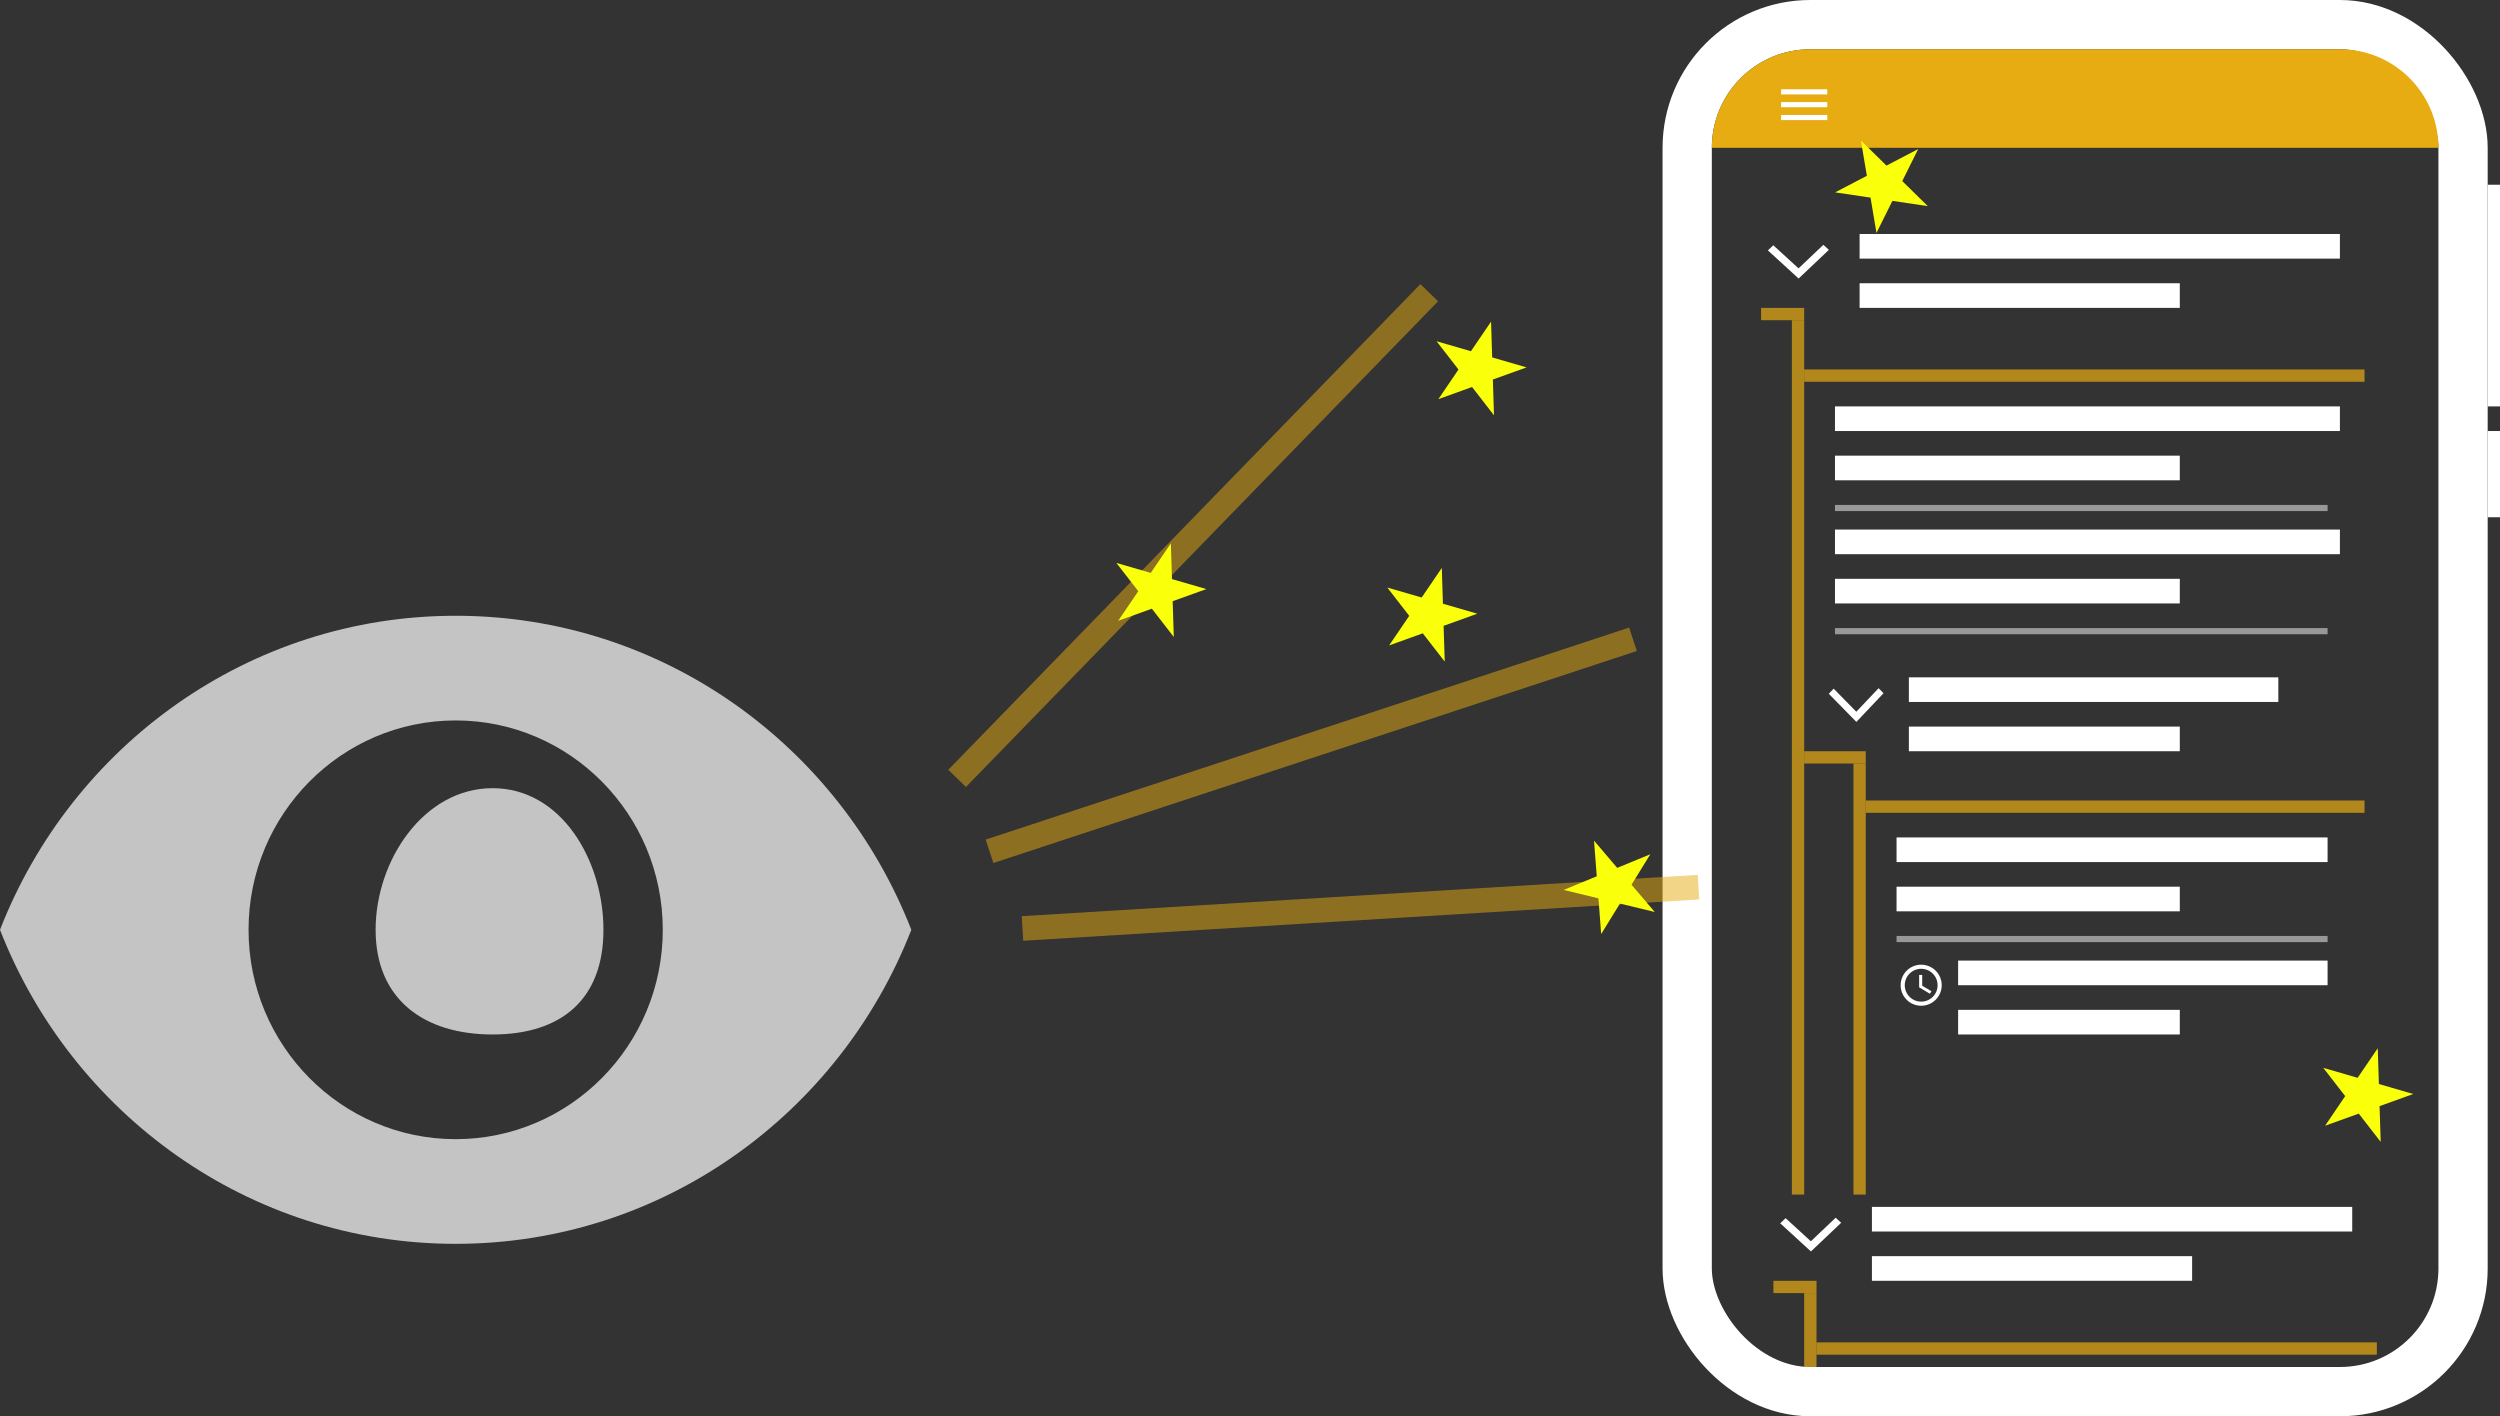 <svg fill="none" height="115" viewBox="0 0 203 115" width="203" xmlns="http://www.w3.org/2000/svg" xmlns:xlink="http://www.w3.org/1999/xlink"><rect x="0" y="0" width="203" height="115" fill="#333333" stroke="none"/><clipPath id="a"><path d="m0 0h5.592v6h-5.592z" transform="matrix(-.009 -1 1 -.009 143.049 22.644)"/></clipPath><clipPath id="b"><path d="m0 0h5.592v5.388h-5.592z" transform="matrix(-.008 -1 1 -.009 148.045 58.644)"/></clipPath><clipPath id="c"><path d="m0 0h5.592v6h-5.592z" transform="matrix(-.009 -1 1 -.009 144.049 101.644)"/></clipPath><rect height="111" rx="10" stroke="#fff" stroke-width="4" width="63" x="137" y="2"/><path d="m202.5 15v18" stroke="#fff"/><path d="m202.5 35v7" stroke="#fff"/><rect fill="#fff" height="1" rx=".5" width="10" x="163" y="1.5"/><rect fill="#fff" height="1" rx=".5" width="1" x="175" y="1.5"/><path d="m139 12c0-4.418 3.582-8 8-8h43c4.418 0 8 3.582 8 8z" fill="#e8ac13"/><path d="m144.625 9.75h3.75v-.417h-3.75zm0-1.042h3.75v-.417h-3.75zm0-1.458v.417h3.75v-.417z" fill="#fff"/><path d="m151 19h39v2h-39z" fill="#fff"/><path d="m151 23h26v2h-26z" fill="#fff"/><path d="m149 33h41v2h-41z" fill="#fff"/><path d="m149 37h28v2h-28z" fill="#fff"/><g clip-path="url(#a)"><path d="m143.992 19.916-.439.416 2.495 2.285 2.455-2.328-.446-.409-2.016 1.912z" fill="#fff"/></g><path d="m155 55h30v2h-30z" fill="#fff"/><path d="m155 59h22v2h-22z" fill="#fff"/><g clip-path="url(#b)"><path d="m148.892 55.917-.394.416 2.24 2.286 2.204-2.328-.4-.409-1.81 1.911z" fill="#fff"/></g><g fill="#e8ac13"><path d="m145.5 26h1v71h-1z" fill-opacity=".7"/><path d="m146.5 30h45.5v1h-45.5z" fill-opacity=".7"/><path d="m150.5 62h1v35h-1z" fill-opacity=".7"/><path d="m151.5 65h40.5v1h-40.5z" fill-opacity=".7"/><path d="m146.5 61h5v1h-5z" fill-opacity=".7"/><path d="m143 25h3.5v1h-3.5z" fill-opacity=".7"/></g><path d="m152 98h39v2h-39z" fill="#fff"/><path d="m152 102h26v2h-26z" fill="#fff"/><g clip-path="url(#c)"><path d="m144.992 98.916-.439.416 2.495 2.285 2.455-2.328-.446-.409-2.016 1.912z" fill="#fff"/></g><path d="m146.5 105h1v6h-1z" fill="#e8ac13" fill-opacity=".7"/><path d="m147.5 109h45.5v1h-45.5z" fill="#e8ac13" fill-opacity=".7"/><path d="m144 104h3.5v1h-3.5z" fill="#e8ac13" fill-opacity=".7"/><path d="m149 41h40v.5h-40z" fill="#c4c4c4" fill-opacity=".7"/><path d="m149 43h41v2h-41z" fill="#fff"/><path d="m149 47h28v2h-28z" fill="#fff"/><path d="m149 51h40v.5h-40z" fill="#c4c4c4" fill-opacity=".7"/><path d="m154 68h35v2h-35z" fill="#fff"/><path d="m154 72h23v2h-23z" fill="#fff"/><path d="m159 78h30v2h-30z" fill="#fff"/><path d="m159 82h18v2h-18z" fill="#fff"/><path d="m154 76h35v.5h-35z" fill="#c4c4c4" fill-opacity=".7"/><path d="m155.998 78.333c-.92 0-1.665.747-1.665 1.667s.745 1.667 1.665 1.667c.922 0 1.669-.747 1.669-1.667s-.747-1.667-1.669-1.667zm.002 3c-.737 0-1.333-.597-1.333-1.333 0-.737.596-1.333 1.333-1.333s1.333.597 1.333 1.333c0 .737-.596 1.333-1.333 1.333z" fill="#fff"/><path d="m156.083 79.167h-.25v1l.875.525.125-.205-.75-.445z" fill="#fff"/><path d="m37 50c-16.818 0-31.181 10.574-37 25.5 5.819 14.926 20.182 25.5 37 25.5s31.181-10.574 37-25.5c-5.819-14.926-20.182-25.5-37-25.5zm0 42.5c-9.284 0-16.818-7.616-16.818-17s7.535-17 16.818-17 16.818 7.616 16.818 17-7.535 17-16.818 17zm3-28.5c-5.584 0-9.5 5.856-9.5 11.5s3.916 8.5 9.5 8.5 9-2.856 9-8.5-3.416-11.5-9-11.5z" fill="#c4c4c4"/><path d="m77 62.456h55v2h-55z" fill="#e8ac13" fill-opacity=".5" transform="matrix(.697 -.717 .717 .697 -21.449 74.184)"/><path d="m80 68.195h55v2h-55z" fill="#e8ac13" fill-opacity=".5" transform="matrix(.95 -.313 .313 .95 -17.31 28.43)"/><path d="m83 74.374h55v2h-55z" fill="#e8ac13" fill-opacity=".5" transform="matrix(.998 -.061 .061 .998 -4.406 5.231)"/><path d="m121.074 26.117.091 2.905 2.791.811-2.735.984.091 2.905-1.781-2.297-2.734.984 1.633-2.403-1.78-2.297 2.79.811z" fill="#faff0a"/><path d="m151.107 11.411 2.075 2.035 2.576-1.345-1.294 2.602 2.075 2.035-2.875-.427-1.294 2.602-.482-2.866-2.875-.427 2.577-1.345z" fill="#faff0a"/><path d="m117.074 46.117.091 2.905 2.791.811-2.735.984.091 2.905-1.781-2.297-2.734.984 1.633-2.403-1.78-2.297 2.79.811z" fill="#faff0a"/><path d="m129.434 68.259 1.883 2.213 2.687-1.107-1.523 2.475 1.883 2.213-2.824-.684-1.524 2.475-.222-2.898-2.825-.684 2.687-1.107z" fill="#faff0a"/><path d="m95.074 44.117.091 2.905 2.791.811-2.735.984.091 2.905-1.781-2.297-2.735.984 1.634-2.403-1.781-2.297 2.791.811z" fill="#faff0a"/><path d="m193.074 85.117.091 2.905 2.791.811-2.735.984.091 2.905-1.781-2.297-2.734.984 1.633-2.403-1.78-2.297 2.79.811z" fill="#faff0a"/></svg>